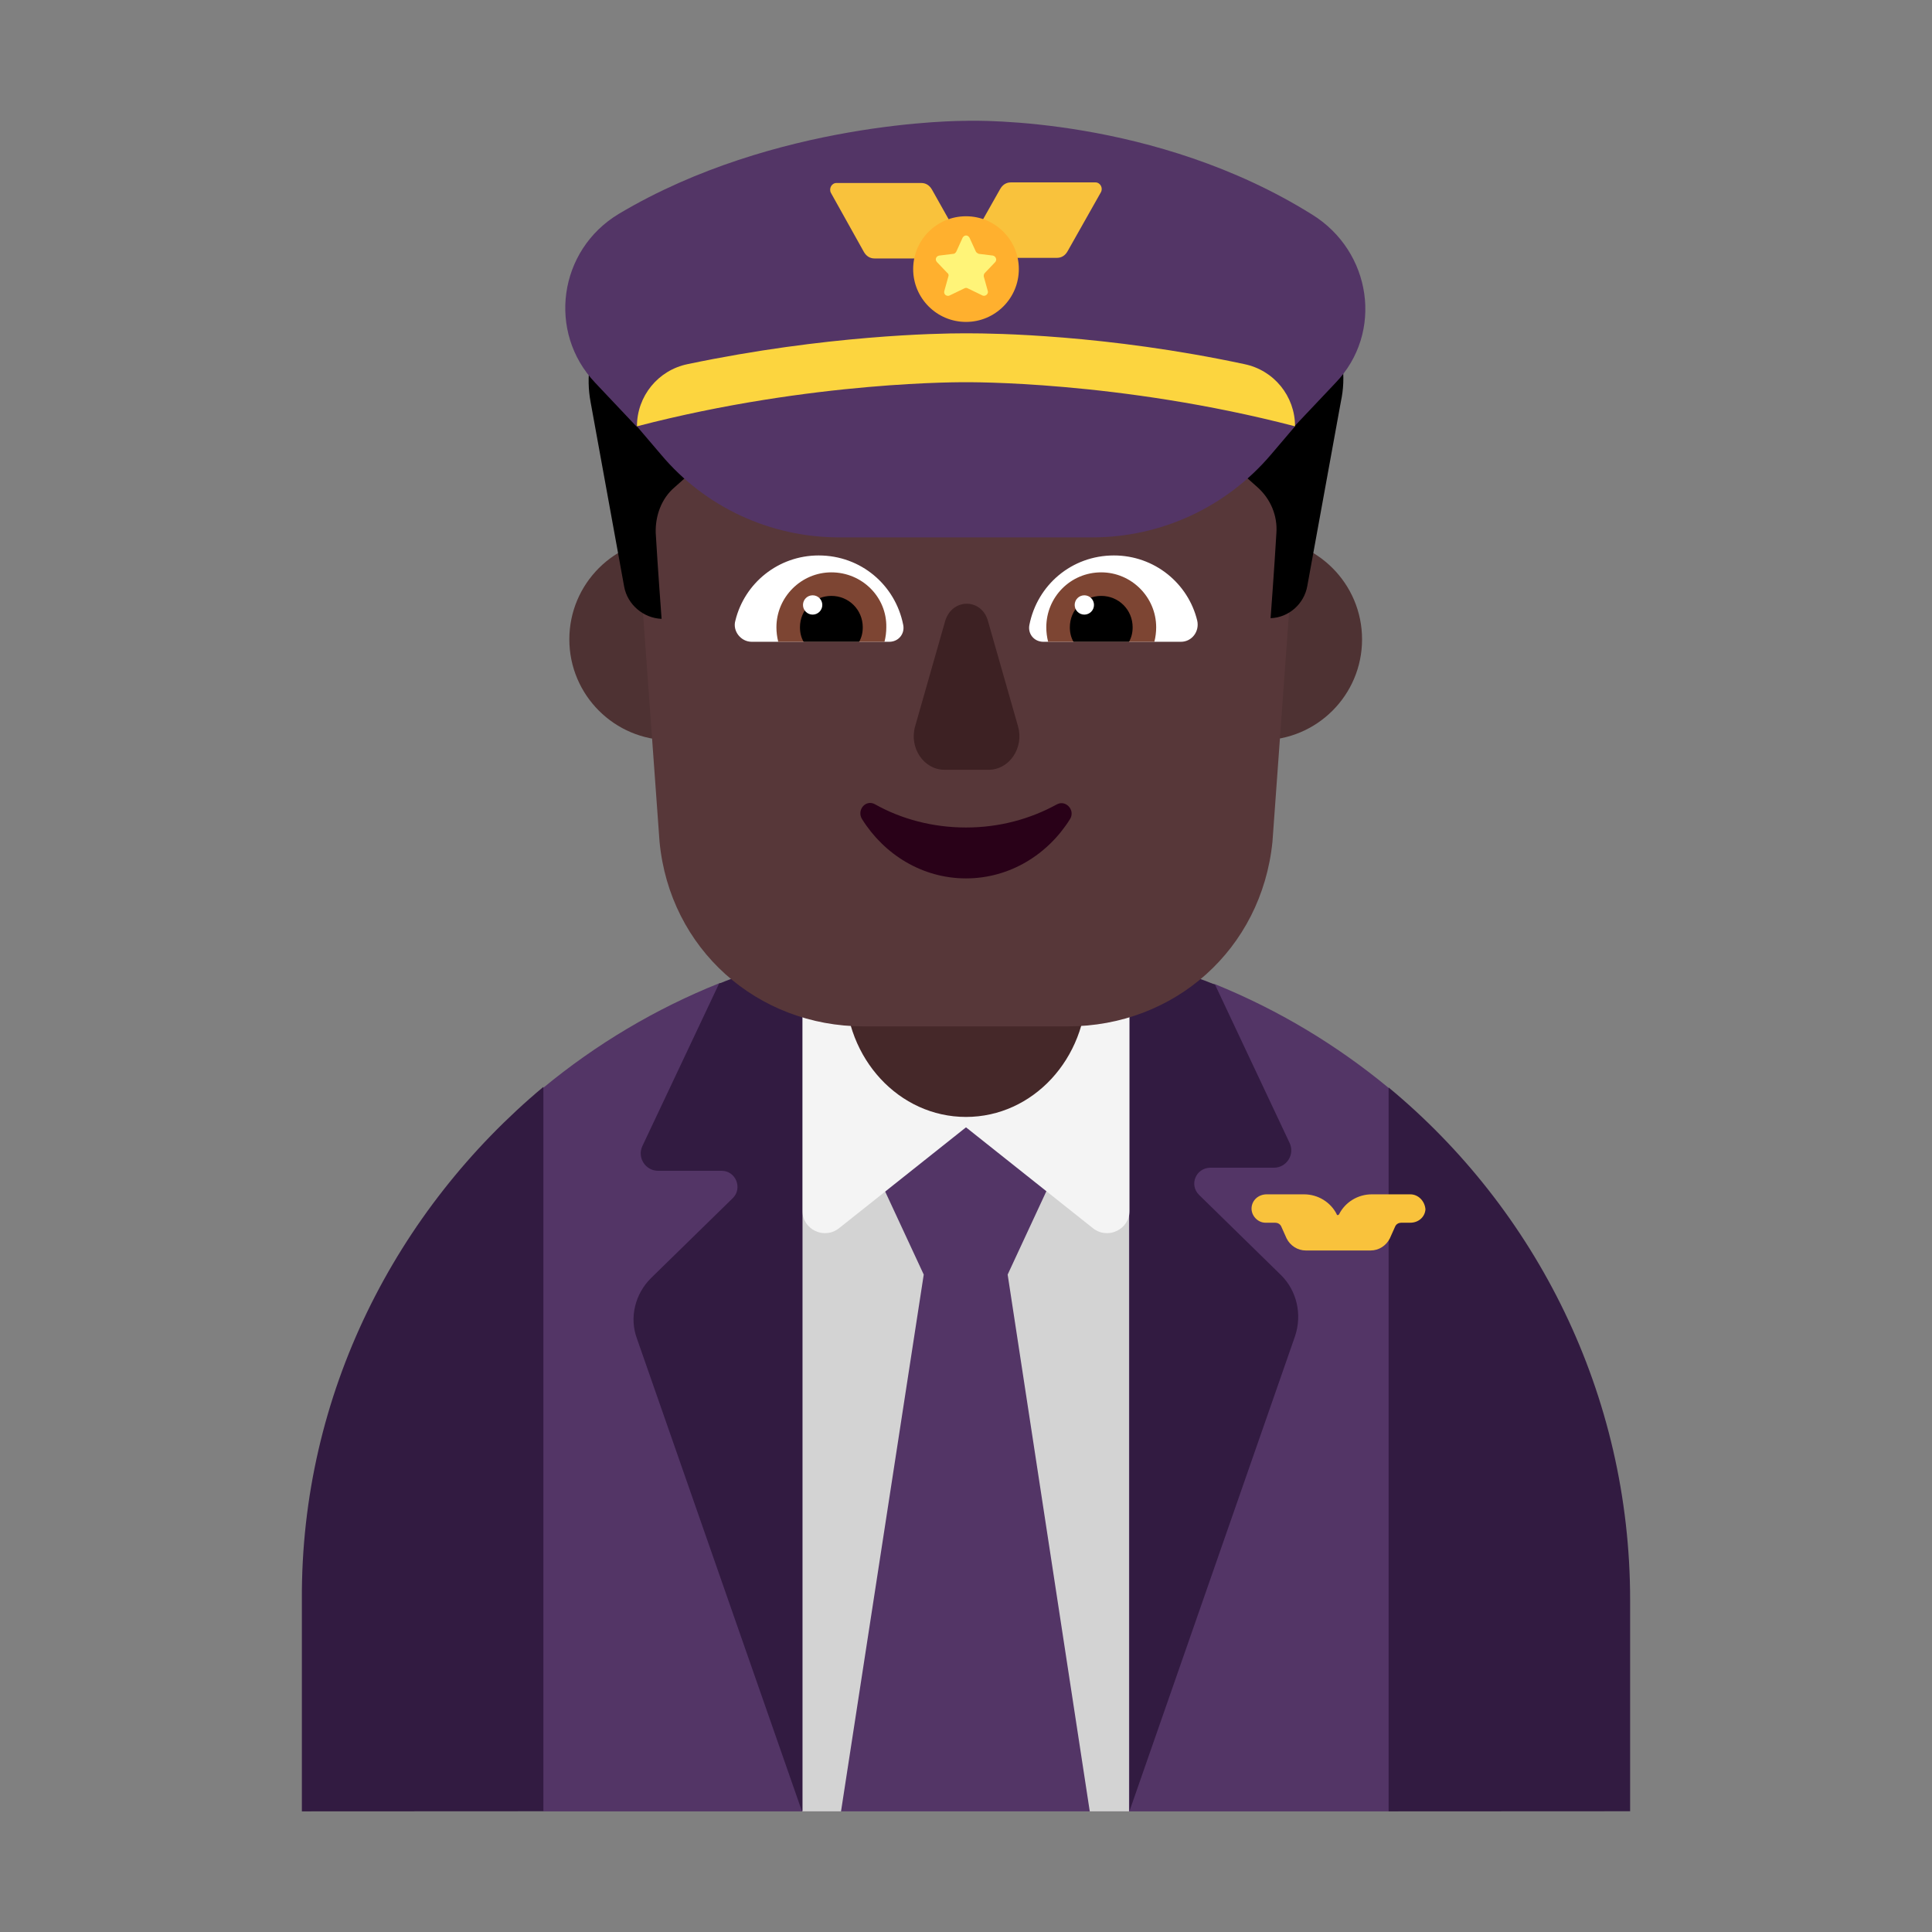 <svg viewBox="0 0 32 32" fill="none" xmlns="http://www.w3.org/2000/svg">
<rect x="0" y="0" width="32" height="32" fill="#808080" stroke="none"/>
<path d="M9 18.016C9.872 17.296 10.856 16.708 11.922 16.282L16.011 15.965L20.127 16.302C21.174 16.727 22.142 17.309 23 18.019L25.1 24.039L23 30.002H9L7.019 24.039L9 18.016Z" fill="#533566"/>
<path d="M18.7 16.112H13.29V30.002H18.7V16.112Z" fill="#D3D3D3"/>
<path d="M14.32 19.001L16 18.671L17.67 19.001L16.69 21.111L18.05 30.002H13.93L15.3 21.111L14.32 19.001Z" fill="#533566"/>
<path d="M16 15.312H13.29V20.052C13.29 20.361 13.65 20.541 13.9 20.341L16 18.672L18.1 20.341C18.35 20.541 18.71 20.361 18.71 20.052V15.312H16V15.312Z" fill="#F4F4F4"/>
<path d="M21.22 21.122L19.86 19.791C19.69 19.622 19.81 19.341 20.05 19.341H21.1C21.31 19.341 21.45 19.122 21.36 18.931L20.125 16.309C19.897 16.214 19.665 16.14 19.429 16.064L19.39 16.052H18.71V29.991L21.45 22.131C21.57 21.771 21.48 21.381 21.22 21.122Z" fill="#321B41"/>
<path d="M13.29 16.092H12.44C12.3 16.138 12.165 16.191 12.028 16.245C11.989 16.261 11.95 16.276 11.91 16.292L10.64 18.982C10.55 19.172 10.69 19.392 10.9 19.392H11.95C12.19 19.392 12.3 19.682 12.14 19.842L10.78 21.172C10.52 21.432 10.42 21.822 10.55 22.172L13.28 29.992H13.29V16.092Z" fill="#321B41"/>
<path d="M9 18.002C6.57 20.032 4.98 23.081 5 26.502V30.002L9 30L9 18.002Z" fill="#321B41"/>
<path d="M23 18.012V30.002L27 30V26.5C27 23.09 25.44 20.032 23 18.012Z" fill="#321B41"/>
<path d="M16 18.5C14.893 18.5 14 17.536 14 16.341V13.659C14 12.464 14.893 11.5 16 11.5C17.107 11.5 18 12.464 18 13.659V16.341C18 17.536 17.107 18.5 16 18.5Z" fill="#452829"/>
<path d="M12.77 10.59C12.77 11.512 12.022 12.26 11.1 12.26C10.178 12.26 9.43 11.512 9.43 10.59C9.43 9.668 10.178 8.92 11.1 8.92C12.022 8.92 12.77 9.668 12.77 10.59Z" fill="#4E3233"/>
<path d="M22.56 10.59C22.56 11.512 21.812 12.26 20.89 12.26C19.968 12.26 19.22 11.512 19.22 10.59C19.22 9.668 19.968 8.92 20.89 8.92C21.812 8.92 22.56 9.668 22.56 10.59Z" fill="#4E3233"/>
<path d="M15.54 3C12.614 3 10.312 5.412 10.512 8.245L10.924 13.941C11.093 15.717 12.54 17 14.305 17H17.685C19.449 17 20.896 15.727 21.076 13.941L21.488 8.245C21.689 5.412 19.386 3 16.459 3H15.54V3Z" fill="#573739"/>
<path d="M20.778 4.369L21.194 4.582C21.963 4.966 22.39 5.82 22.209 6.653L21.653 9.706C21.6 10.005 21.344 10.229 21.045 10.239C21.045 10.239 21.109 9.385 21.141 8.83C21.162 8.542 21.045 8.265 20.831 8.073L20.639 7.902C20.383 7.678 20.244 7.357 20.244 7.026V6.173C20.244 5.927 20.084 5.724 19.849 5.66C19.22 5.5 17.864 5.233 15.996 5.233C14.128 5.233 12.772 5.5 12.143 5.66C11.908 5.714 11.748 5.927 11.748 6.173V7.026C11.748 7.368 11.609 7.678 11.352 7.912L11.171 8.073C10.958 8.254 10.851 8.542 10.861 8.83C10.893 9.385 10.958 10.25 10.958 10.25C10.659 10.239 10.392 10.015 10.338 9.716L9.783 6.664C9.623 5.82 10.05 4.966 10.819 4.593L11.235 4.379C11.534 4.23 11.801 4.038 12.036 3.803L16.828 2.447C17.651 2.17 18.558 2.373 19.166 2.981L19.977 3.792C20.212 4.027 20.479 4.219 20.778 4.369Z" fill="black"/>
<path d="M12.18 10.28C12.33 9.66 12.89 9.2 13.56 9.2C14.26 9.2 14.83 9.69 14.96 10.35C14.99 10.5 14.88 10.63 14.73 10.63H12.45C12.27 10.63 12.13 10.45 12.18 10.28Z" fill="white"/>
<path d="M19.83 10.28C19.68 9.66 19.12 9.2 18.45 9.2C17.75 9.2 17.18 9.69 17.05 10.35C17.02 10.5 17.13 10.63 17.28 10.63H19.56C19.74 10.63 19.87 10.46 19.83 10.28Z" fill="white"/>
<path d="M12.86 10.39C12.86 9.89 13.27 9.48 13.77 9.48C14.28 9.48 14.69 9.89 14.68 10.39C14.68 10.47 14.67 10.55 14.65 10.63H12.89C12.87 10.55 12.86 10.47 12.86 10.39Z" fill="#7D4533"/>
<path d="M19.15 10.39C19.15 9.89 18.74 9.48 18.24 9.48C17.73 9.48 17.33 9.89 17.33 10.39C17.33 10.47 17.34 10.55 17.36 10.63H19.12C19.14 10.55 19.15 10.47 19.15 10.39Z" fill="#7D4533"/>
<path d="M13.77 9.87C14.06 9.87 14.29 10.1 14.29 10.39C14.29 10.48 14.27 10.56 14.23 10.63H13.31C13.27 10.56 13.25 10.48 13.25 10.39C13.25 10.1 13.48 9.87 13.77 9.87Z" fill="black"/>
<path d="M18.24 9.87C17.95 9.87 17.72 10.1 17.72 10.39C17.72 10.48 17.74 10.56 17.78 10.63H18.7C18.74 10.56 18.76 10.48 18.76 10.39C18.76 10.1 18.53 9.87 18.24 9.87Z" fill="black"/>
<path d="M13.62 10.02C13.62 10.108 13.548 10.18 13.46 10.18C13.372 10.18 13.3 10.108 13.3 10.02C13.3 9.931 13.372 9.86 13.46 9.86C13.548 9.86 13.62 9.931 13.62 10.02Z" fill="white"/>
<path d="M18.12 10.02C18.12 10.108 18.048 10.18 17.96 10.18C17.872 10.18 17.8 10.108 17.8 10.02C17.8 9.931 17.872 9.86 17.96 9.86C18.048 9.86 18.12 9.931 18.12 10.02Z" fill="white"/>
<path d="M15.654 10.29L15.158 12.028C15.055 12.384 15.299 12.75 15.645 12.75H16.374C16.72 12.75 16.964 12.384 16.861 12.028L16.365 10.29C16.262 9.903 15.766 9.903 15.654 10.29Z" fill="#3D2123"/>
<path d="M16 13.706C15.45 13.706 14.93 13.567 14.492 13.321C14.339 13.236 14.186 13.417 14.278 13.567C14.645 14.154 15.277 14.549 16 14.549C16.724 14.549 17.356 14.154 17.723 13.567C17.815 13.417 17.652 13.246 17.509 13.321C17.061 13.567 16.551 13.706 16 13.706Z" fill="#290118"/>
<path d="M15.997 2.001C16.167 1.997 19.13 1.929 21.73 3.552C22.72 4.162 22.92 5.512 22.12 6.342L21.442 7.059C21.445 7.06 21.447 7.061 21.45 7.061L21.05 7.531C20.31 8.401 19.23 8.901 18.09 8.901H13.9C12.76 8.901 11.68 8.401 10.95 7.531L10.55 7.062H10.54L9.86 6.342C9.06 5.502 9.25 4.142 10.25 3.542C12.838 1.999 15.921 2.001 15.989 2.002C15.99 2.002 15.993 2.001 15.997 2.001Z" fill="#533566"/>
<path d="M16.05 5.521C16.44 5.521 18.32 5.541 20.61 6.031C21.1 6.131 21.45 6.561 21.45 7.061C18.53 6.301 16 6.331 16 6.331C16 6.331 13.47 6.301 10.55 7.061C10.55 6.561 10.9 6.131 11.39 6.031C13.68 5.551 15.55 5.521 15.95 5.521H16.05Z" fill="#FCD53F"/>
<path d="M16.104 4.271H17.504C17.584 4.271 17.644 4.231 17.684 4.159L18.234 3.185C18.274 3.114 18.224 3.021 18.144 3.021H16.744C16.664 3.021 16.604 3.062 16.564 3.134L16.014 4.108C15.974 4.179 16.024 4.271 16.104 4.271Z" fill="#F9C23C"/>
<path d="M15.891 4.281H14.486C14.406 4.281 14.346 4.24 14.306 4.168L13.764 3.197C13.724 3.124 13.774 3.031 13.854 3.031H15.259C15.339 3.031 15.399 3.073 15.439 3.145L15.991 4.127C16.021 4.189 15.971 4.281 15.891 4.281Z" fill="#F9C23C"/>
<path d="M22.72 19.782H23.36C23.49 19.782 23.6 19.892 23.61 20.032C23.6 20.162 23.49 20.252 23.36 20.252H23.21C23.17 20.252 23.13 20.271 23.11 20.311L23.02 20.512C22.96 20.631 22.84 20.712 22.7 20.712H21.63C21.49 20.712 21.37 20.631 21.31 20.512L21.22 20.311C21.2 20.271 21.16 20.252 21.12 20.252H20.96C20.83 20.252 20.72 20.131 20.73 20.002C20.74 19.872 20.85 19.782 20.98 19.782H21.6C21.83 19.782 22.04 19.912 22.14 20.111C22.14 20.131 22.17 20.131 22.18 20.111C22.28 19.912 22.49 19.782 22.72 19.782Z" fill="#F9C23C"/>
<path d="M16 5.332C16.483 5.332 16.875 4.94 16.875 4.457C16.875 3.973 16.483 3.582 16 3.582C15.517 3.582 15.125 3.973 15.125 4.457C15.125 4.94 15.517 5.332 16 5.332Z" fill="#FFB02E"/>
<path d="M16.058 3.937L16.162 4.164C16.171 4.184 16.19 4.194 16.209 4.204L16.445 4.233C16.492 4.243 16.52 4.302 16.483 4.342L16.313 4.52C16.294 4.539 16.294 4.559 16.294 4.579L16.36 4.816C16.379 4.865 16.322 4.915 16.275 4.895L16.029 4.776C16.011 4.766 15.992 4.766 15.973 4.776L15.727 4.895C15.68 4.915 15.623 4.875 15.642 4.816L15.708 4.579C15.718 4.559 15.708 4.529 15.69 4.52L15.52 4.342C15.482 4.302 15.501 4.243 15.557 4.233L15.793 4.204C15.812 4.204 15.831 4.184 15.841 4.164L15.944 3.937C15.973 3.888 16.029 3.888 16.058 3.937Z" fill="#FFF478"/>
</svg>
